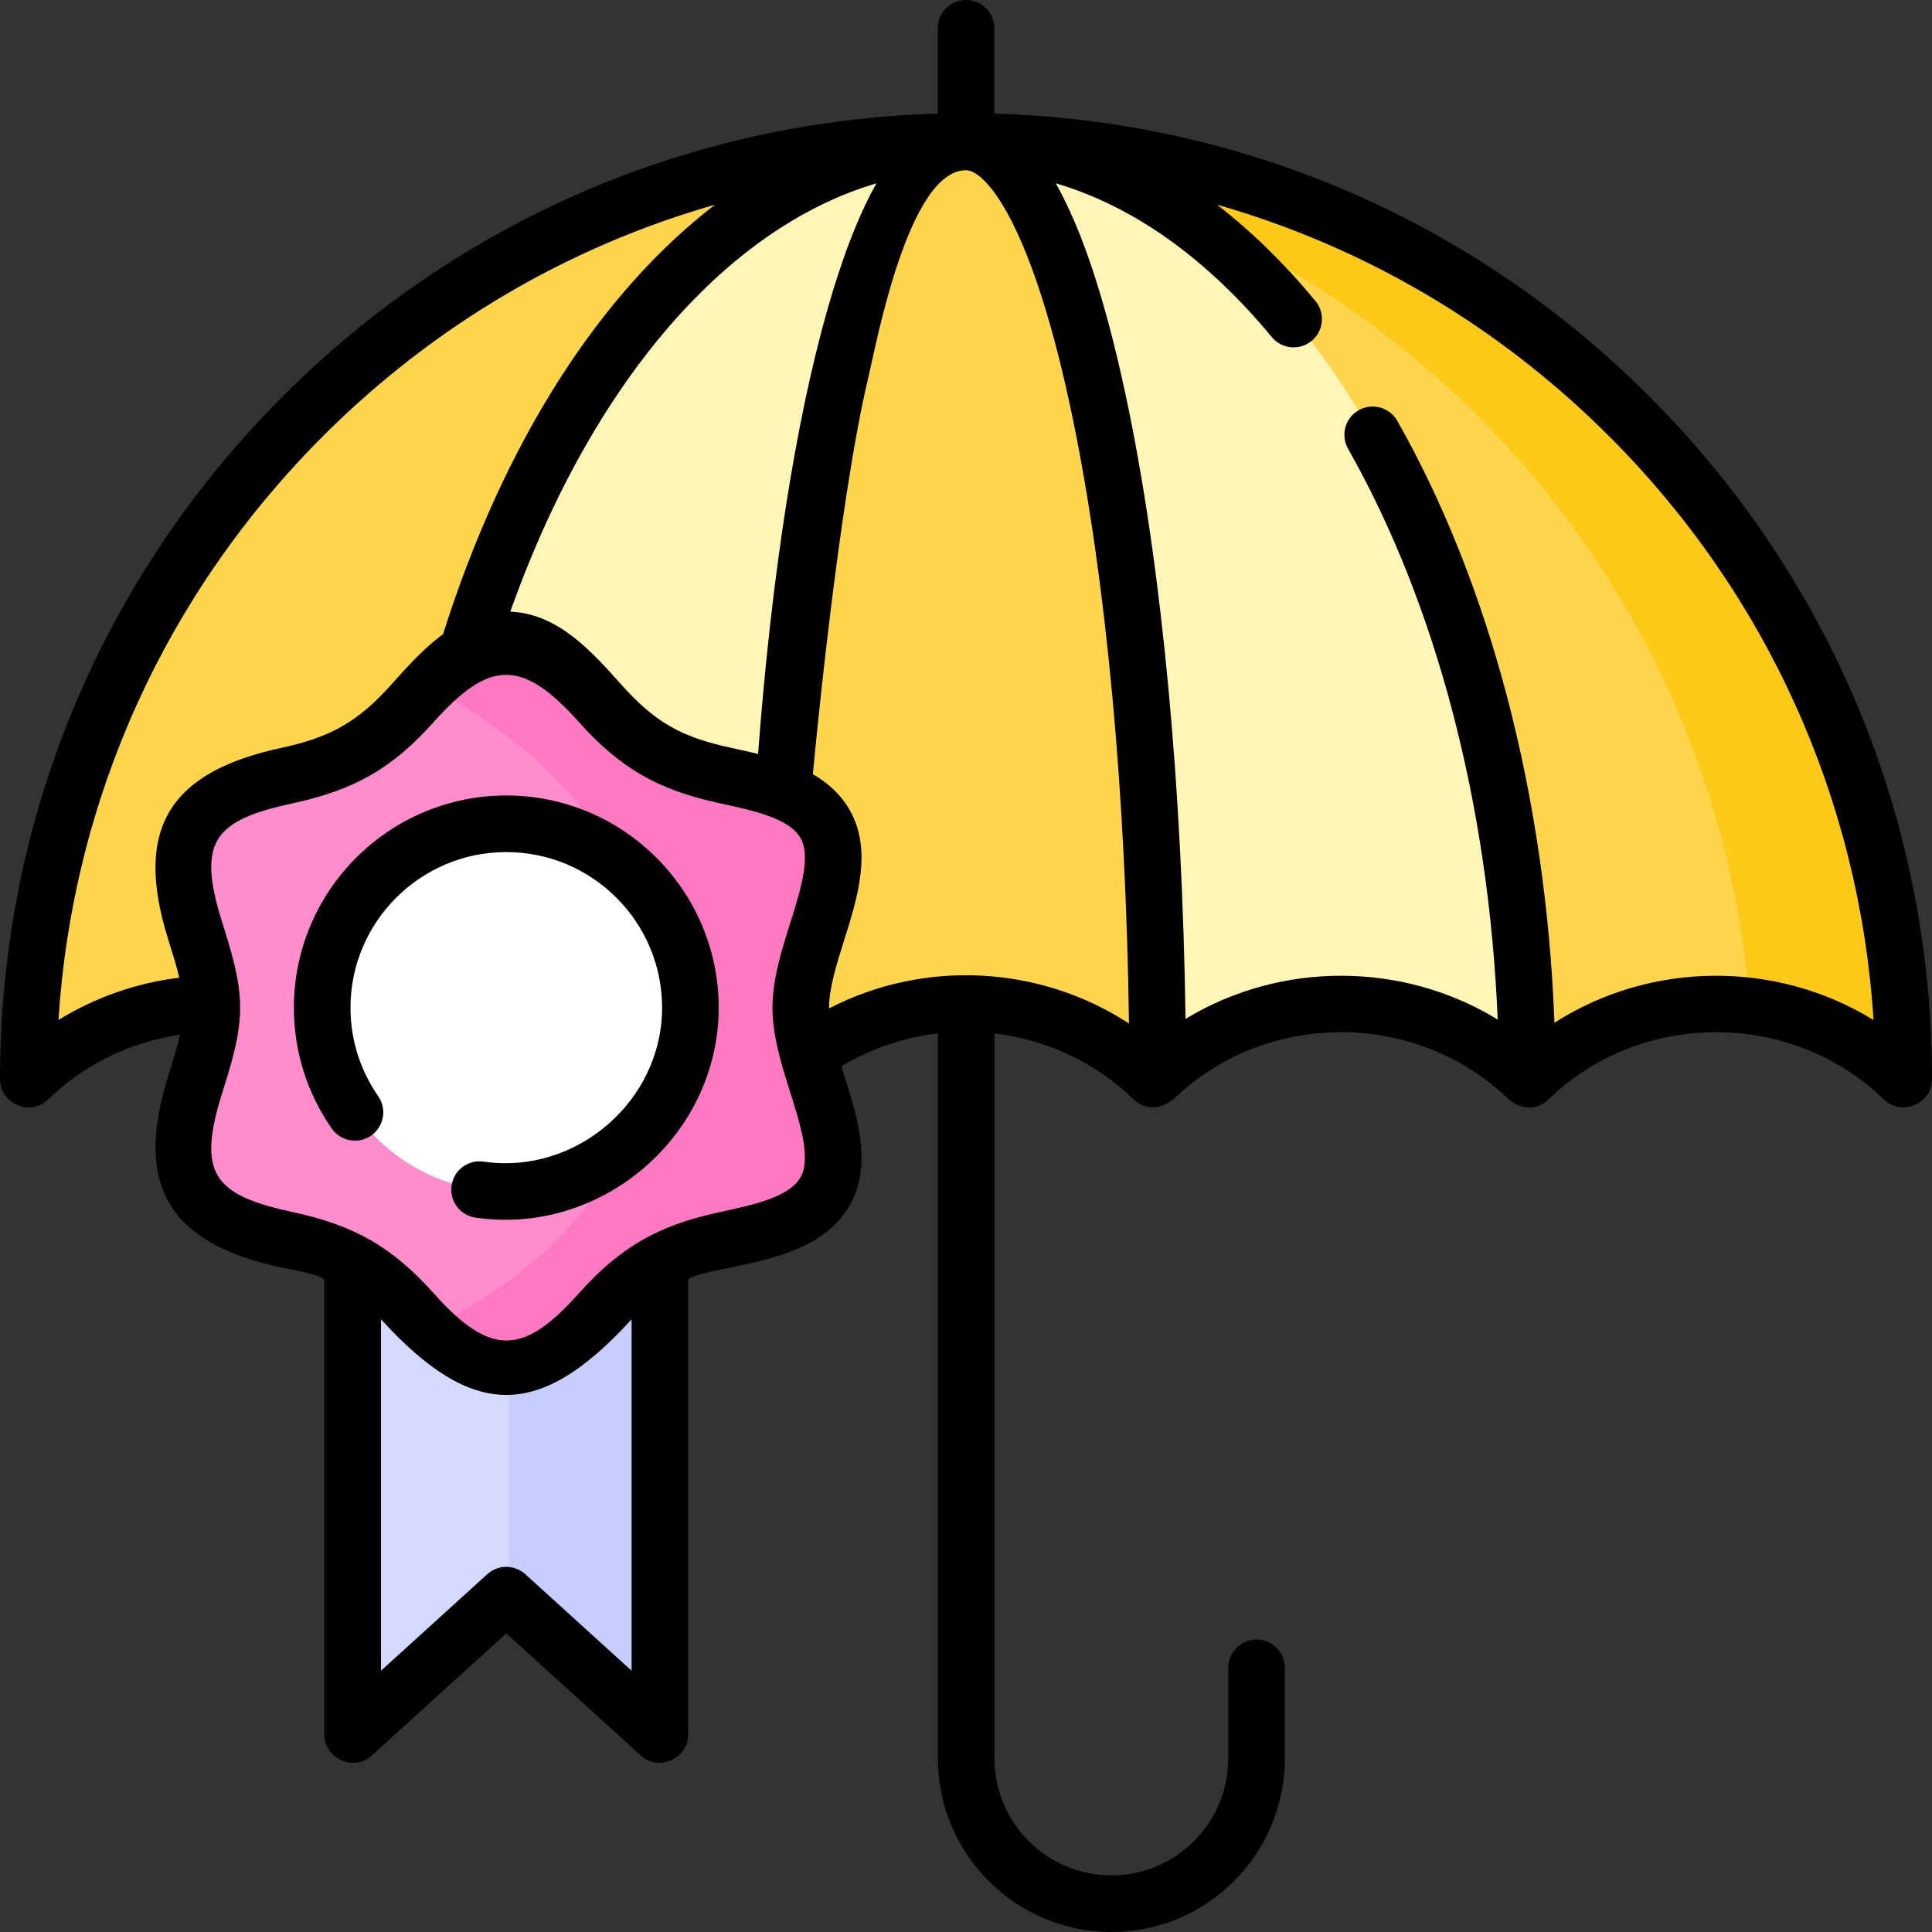 <svg width="53" height="53" viewBox="0 0 53 53" fill="none" xmlns="http://www.w3.org/2000/svg">
<rect x="0" y="0" width="53" height="53" fill="#333333" stroke="none"/>
<g clip-path="url(#clip0)">
<path d="M52.224 29.605C49.38 26.847 44.778 26.847 41.934 29.605C39.09 26.847 34.488 26.847 31.645 29.605C28.801 26.847 24.199 26.847 21.355 29.605C18.512 26.847 13.909 26.847 11.066 29.605C8.222 26.847 3.62 26.847 0.776 29.605C0.776 15.399 12.293 3.882 26.5 3.882C40.707 3.882 52.224 15.399 52.224 29.605Z" fill="#FFD54D"/>
<path d="M48.005 27.594C49.547 27.785 51.038 28.456 52.224 29.605C52.224 15.399 40.707 3.882 26.5 3.882C25.803 3.882 25.113 3.91 24.43 3.964C37.005 4.965 47.032 15.011 48.005 27.594Z" fill="#FFC919"/>
<path d="M26.5 3.893C18.03 3.893 11.159 15.374 11.102 29.572C13.948 26.848 18.523 26.858 21.355 29.605C24.199 26.847 28.801 26.847 31.645 29.605C34.477 26.858 39.052 26.848 41.898 29.572C41.841 15.374 34.97 3.893 26.5 3.893Z" fill="#FFF5B5"/>
<path d="M26.5 3.893C23.613 3.893 21.27 15.336 21.243 29.502C21.28 29.536 21.318 29.57 21.355 29.605C24.199 26.847 28.801 26.847 31.645 29.605C31.682 29.57 31.72 29.536 31.757 29.502C31.73 15.336 29.387 3.893 26.5 3.893Z" fill="#FFD54D"/>
<path d="M9.675 47.585L13.889 43.76L18.103 47.585V27.518H9.675V47.585Z" fill="#D4D9FF"/>
<path d="M13.962 27.518V43.826L18.103 47.585V27.518H13.962Z" fill="#C7CDFF"/>
<path d="M13.889 37.734C15.542 37.734 16.588 35.408 17.924 34.634C19.302 33.837 21.831 34.067 22.63 32.69C23.405 31.354 21.967 29.297 21.967 27.644C21.967 25.991 23.405 23.934 22.63 22.597C21.831 21.22 19.302 21.451 17.924 20.653C16.588 19.879 15.542 17.553 13.889 17.553C12.236 17.553 11.191 19.879 9.854 20.653C8.476 21.451 5.947 21.22 5.149 22.597C4.373 23.934 5.811 25.991 5.811 27.644C5.811 29.297 4.374 31.354 5.149 32.69C5.947 34.067 8.476 33.837 9.854 34.634C11.191 35.408 12.236 37.734 13.889 37.734Z" fill="#FF8CCC"/>
<path d="M22.63 22.597C21.831 21.22 19.302 21.451 17.924 20.653C16.588 19.879 15.542 17.553 13.889 17.553C13.091 17.553 12.435 18.095 11.819 18.743C12.479 19.437 17.826 21.592 17.826 27.644C17.826 34.012 12.479 35.85 11.819 36.544C12.435 37.192 13.091 37.734 13.889 37.734C15.542 37.734 16.588 35.408 17.924 34.634C19.302 33.837 21.831 34.067 22.63 32.69C23.405 31.354 21.967 29.297 21.967 27.644C21.967 25.991 23.405 23.933 22.63 22.597Z" fill="#FF78C2"/>
<path d="M13.889 32.689C16.678 32.689 18.939 30.43 18.939 27.644C18.939 24.857 16.678 22.599 13.889 22.599C11.1 22.599 8.839 24.857 8.839 27.644C8.839 30.43 11.1 32.689 13.889 32.689Z" fill="white"/>
<path d="M45.238 10.867C40.417 6.045 34.064 3.31 27.276 3.117V0.776C27.276 0.348 26.929 0 26.5 0C26.071 0 25.724 0.348 25.724 0.776V3.117C18.936 3.311 12.584 6.045 7.762 10.867C2.757 15.872 0 22.527 0 29.605C0 30.27 0.822 30.643 1.317 30.163C2.305 29.204 3.572 28.586 4.938 28.385C4.858 28.745 4.737 29.127 4.619 29.503C3.658 32.552 4.656 34.111 7.713 34.77C7.717 34.771 8.899 34.979 8.899 35.114V47.585C8.899 48.24 9.698 48.613 10.197 48.16L13.889 44.808L17.581 48.16C18.07 48.604 18.88 48.246 18.88 47.585V35.114C18.88 34.979 20.061 34.771 20.065 34.77C21.274 34.51 22.643 34.214 23.301 33.08C23.99 31.893 23.452 30.444 23.081 29.252C23.906 28.755 24.81 28.456 25.729 28.35V48.241C25.729 50.865 27.864 53 30.488 53C33.112 53 35.247 50.865 35.247 48.241V45.754C35.247 45.325 34.9 44.977 34.471 44.977C34.042 44.977 33.694 45.325 33.694 45.754V48.241C33.694 50.009 32.256 51.447 30.488 51.447C28.72 51.447 27.282 50.009 27.282 48.241V28.351C28.685 28.516 30.036 29.127 31.104 30.163C31.493 30.539 32.007 30.372 32.325 30.031C34.853 27.719 38.837 27.744 41.334 30.106C41.637 30.425 42.137 30.491 42.475 30.163C45.014 27.7 49.145 27.7 51.683 30.163C52.166 30.631 53 30.278 53 29.605C53 22.527 50.243 15.872 45.238 10.867ZM20.065 20.517C18.699 20.222 17.983 19.831 17.039 18.775C16.225 17.863 15.305 16.834 13.999 16.779C15.223 13.332 16.918 10.424 18.943 8.31C20.517 6.668 22.248 5.559 24.044 5.029C23.556 5.892 23.108 7.049 22.694 8.507C21.821 11.583 21.166 15.788 20.796 20.682C20.551 20.622 20.305 20.569 20.065 20.517ZM8.86 11.965C11.901 8.924 15.589 6.765 19.614 5.616C16.462 8.037 13.825 12.115 12.154 17.397C11.626 17.783 11.168 18.295 10.739 18.775C9.808 19.817 9.044 20.23 7.713 20.517C4.654 21.177 3.654 22.726 4.619 25.785C4.728 26.132 4.839 26.485 4.919 26.821C3.734 26.965 2.604 27.363 1.604 27.981C1.991 21.929 4.533 16.292 8.86 11.965ZM14.411 43.185C14.115 42.916 13.663 42.916 13.367 43.185L10.452 45.832V36.193C12.975 38.957 14.802 38.958 17.326 36.193V45.832L14.411 43.185ZM21.958 32.301C21.645 32.841 20.675 33.05 19.738 33.253C18.073 33.612 17.023 34.2 15.882 35.478C14.359 37.182 13.461 37.229 11.897 35.478C10.761 34.207 9.717 33.614 8.041 33.253C5.858 32.782 5.395 32.204 6.1 29.969C6.34 29.208 6.588 28.42 6.588 27.643C6.588 26.867 6.34 26.079 6.1 25.318C5.395 23.083 5.858 22.506 8.041 22.034C9.706 21.675 10.755 21.087 11.897 19.809C13.42 18.105 14.317 18.058 15.882 19.809C17.017 21.08 18.061 21.672 19.738 22.034C20.675 22.237 21.645 22.446 21.958 22.986C22.253 23.495 21.961 24.422 21.679 25.318C21.439 26.079 21.191 26.867 21.191 27.643C21.191 28.42 21.439 29.207 21.679 29.969C21.961 30.865 22.253 31.792 21.958 32.301ZM22.743 27.644C22.743 27.106 22.955 26.434 23.16 25.785C23.526 24.624 23.94 23.309 23.301 22.207C23.053 21.779 22.703 21.471 22.299 21.238C22.299 21.238 22.966 13.941 23.819 10.362C24.032 9.471 24.915 4.67 26.5 4.67C27.03 4.67 28.326 6.106 29.441 11.541C30.352 15.985 30.889 21.811 30.971 28.077C28.525 26.482 25.365 26.309 22.743 27.663C22.743 27.656 22.743 27.65 22.743 27.644ZM42.643 28.057C42.409 21.886 40.897 16.072 38.333 11.546C38.121 11.173 37.647 11.042 37.274 11.253C36.901 11.464 36.77 11.938 36.981 12.311C39.406 16.589 40.843 22.099 41.086 27.969C38.481 26.372 35.131 26.367 32.522 27.952C32.434 21.63 31.887 15.74 30.962 11.229C30.388 8.433 29.725 6.372 28.962 5.028C31.081 5.651 33.097 7.079 34.89 9.248C35.163 9.578 35.653 9.625 35.983 9.351C36.314 9.078 36.36 8.588 36.087 8.258C35.233 7.226 34.329 6.343 33.386 5.615C37.411 6.764 41.099 8.924 44.14 11.965C48.468 16.292 51.01 21.929 51.396 27.982C48.733 26.338 45.282 26.363 42.643 28.057Z" fill="black"/>
<path d="M13.889 21.822C10.676 21.822 8.062 24.434 8.062 27.644C8.062 28.834 8.421 29.981 9.1 30.958C9.344 31.31 9.828 31.398 10.18 31.153C10.533 30.908 10.62 30.424 10.375 30.072C9.878 29.356 9.615 28.517 9.615 27.644C9.615 25.29 11.532 23.375 13.889 23.375C16.246 23.375 18.163 25.29 18.163 27.644C18.163 30.209 15.801 32.235 13.267 31.867C12.843 31.804 12.449 32.099 12.387 32.523C12.326 32.948 12.62 33.342 13.044 33.403C16.509 33.907 19.716 31.148 19.716 27.644C19.716 24.434 17.102 21.822 13.889 21.822Z" fill="black"/>
</g>
<defs>
<clipPath id="clip0">
<rect width="53" height="53" fill="white"/>
</clipPath>
</defs>
</svg>
